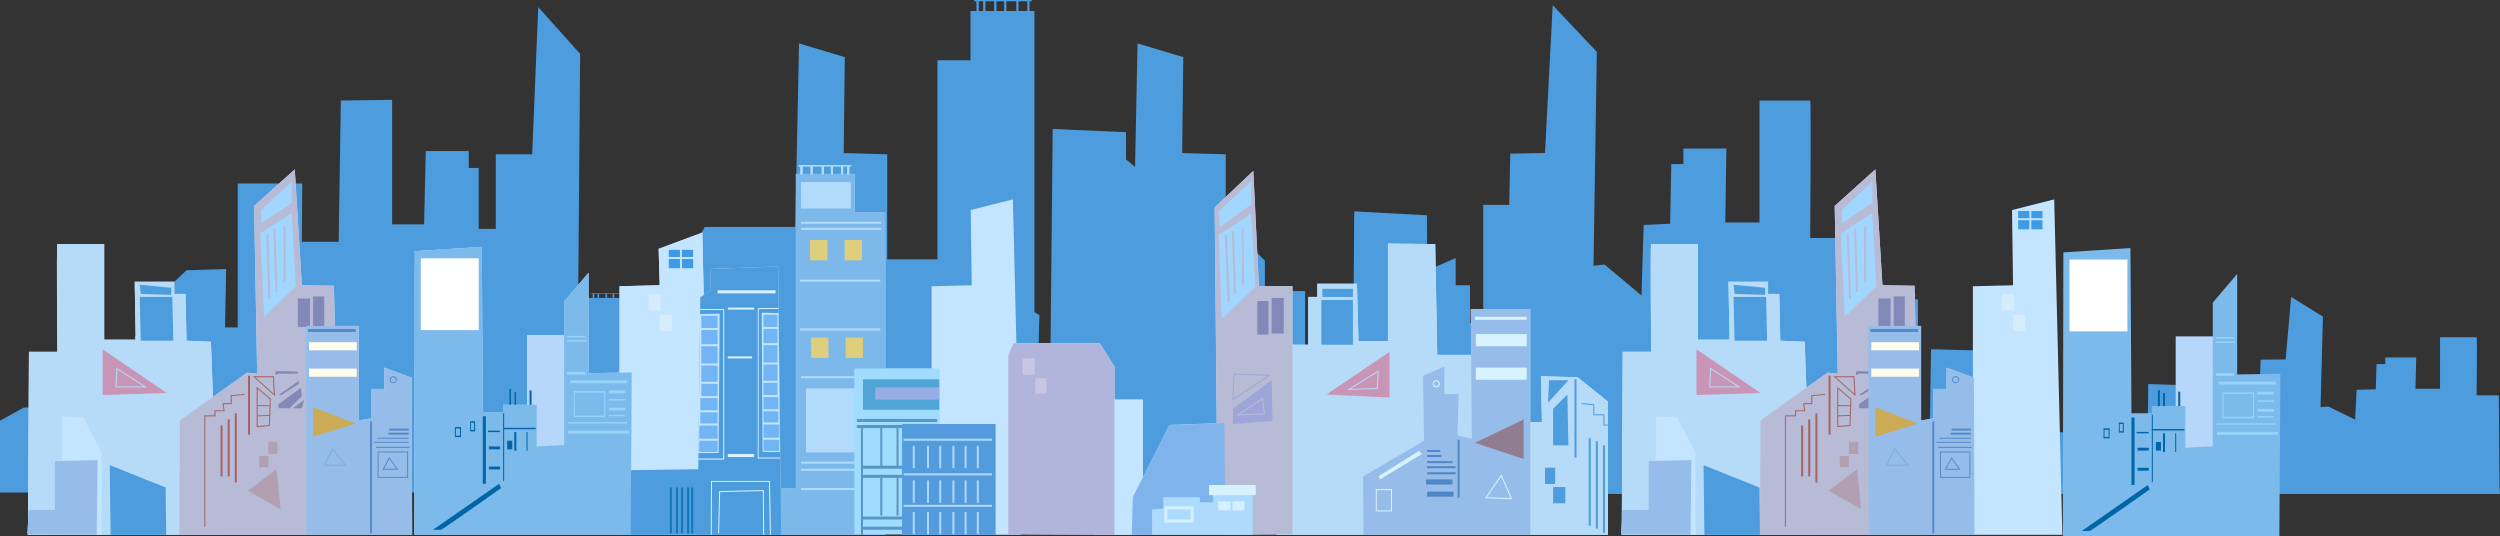 <svg xmlns="http://www.w3.org/2000/svg" viewBox="0 0 2004.65 429.83"><rect x="0" y="0" width="2004.65" height="429.83" fill="#333333" stroke="none"/><defs><style>.cls-1{fill:#4d9cde;}.cls-2{fill:#c3e5ff;}.cls-3{fill:#b6dbf8;}.cls-4{fill:#c995b7;}.cls-5{fill:#96bde9;}.cls-6{fill:#b8bbd6;}.cls-7{fill:#a1d6ff;}.cls-8{fill:#9ea5d8;}.cls-9{fill:#8288b8;}.cls-10{fill:#b1b5dc;}.cls-11{fill:#c9c6e5;}.cls-12{fill:#7cb9ea;}.cls-13{fill:#b2dafb;}.cls-14{fill:#dfcf7d;}.cls-15{fill:#3d9ae6;}.cls-16{fill:#d5ecfa;}.cls-17{fill:#a0dcff;}.cls-18{fill:#51a5d6;}.cls-19{fill:#97ade6;}.cls-20{fill:#5996c6;}.cls-21{fill:#549bdd;}.cls-22{fill:#aad7fa;}.cls-23{fill:#7eb3eb;}.cls-24{fill:#d6f3ff;}.cls-25{fill:#917d90;}.cls-26{fill:#5086c5;}.cls-27{fill:#71b5f4;}.cls-28{fill:#1275b5;}.cls-29{fill:#b6d7fa;}.cls-30{fill:#7cbaeb;}.cls-31{fill:#fff;}.cls-32{fill:#0066a7;}.cls-33{fill:#98d4fa;}.cls-34{fill:#a36464;}.cls-35{fill:#b2a0b2;}.cls-36{fill:#558bcb;}.cls-37{fill:#fffbee;}.cls-38{fill:#83abdb;}.cls-39{fill:#cbab55;}.cls-40{fill:#aedafe;}.cls-41{fill:#d3f1fe;}.cls-42{fill:#d5f2fe;}</style></defs><title>資產 4</title><g id="圖層_2" data-name="圖層 2"><g id="圖層_1-2" data-name="圖層 1"><path class="cls-1" d="M123,241.73v136.2H411.25v-.41h.49v.41H570v-.1l63.67-.36v.46H737.08v-.52h14.59v.52h725.5v-.51h.44l-.5-12-.82-174.58h-24.76s.88-110.21,0-110.21h-40.68v97.73h-27.41l.89-59.26h-34.49v12.47h-9.72l-.89,47.83-21.22,1-1.77,56.51-29.62-24.8-8.84,1,2.65-171.55L1245.06,4.16l-6.19,118.52-27.85.52-.85,41.07h-20.81V261l-10.61-2.07V228.73h-11.5V206.9l-22.89,10-.1-44.28-58.35-3.12L1085,289h-17.68v-5.2H1062V272.4h-1.77v11.44h-2.65v-9.36h-1.77v9.36h-9.28V233.41h-32.27V209l-21.23-20.79V261l-10.16-.14V123.72l-34.93-1,.88-76.93L912.16,34.83l-2,99-7.25-6V106l-58.8-2.6L841.88,330.1h-12.4V8.84h-4V1h1.76V0h-46V1h1.76v7.8H778.2V48.35H751.67V207.94H711.44V123.72l-34.92-1,.88-76.93L640.71,34.83l-3,147.12H565.11l-12.83,23.91v33.79H527.53V319l-23-53.32-41.1-1.79,1.75-220.7L431.59,5.72l-4.86,118H397.55v59.79H383.84V134.64h-8V121.13H341.4l-1.33,58.74H314.43V80.06l-41.11.52L271.55,193.9H242.06l.31-46.78H190.64v115.4H180.47l.89-46.78-31.83,1ZM788.37,1v7.8h-3.54V1Zm8.84,0v7.8h-7.07V1Zm8,0v7.8H799V1Zm9.73,0v7.8h-8V1Zm8.84,7.8h-7.08V1h7.08Z"/><path class="cls-1" d="M0,337.35v57.58H207.57v-.17h.35v.17H321.86v0l45.85-.15v.19h74.5v-.22h10.51v.22H975.13v-.22h.32l-.36-5.09-.59-73.81H956.67s.63-46.59,0-46.59H927.38v41.32H907.64l.64-25.06H883.44v5.28h-7L875.8,311l-15.28.44-1.27,23.89-21.33-10.49-6.37.44,1.91-72.52L808,236.91,803.54,287l-20.06.22-.62,17.36h-15v40.88l-7.64-.88V331.85H752v-9.23l-16.48,4.22-.07-18.72-42-1.32-.63,50.55H680v-2.2h-3.82v-4.83h-1.27v4.83H673V351.2h-1.27v3.95h-6.69V333.83H641.81V323.5l-15.28-8.79v30.77l-7.32-.06v-58L594.06,287l.63-32.53-26.42-4.61-1.47,41.85-5.22-2.52V280l-42.34-1.1-1.57,95.83h-8.93V238.89h-2.87v-3.3h1.28v-.44H474v.44h1.27v3.3h-3.5v16.7h-19.1v67.47h-29v-35.6L398.58,287l.64-32.53-26.42-4.61-2.19,62.2H318.36l-9.23,10.1v14.29H291.3V370l-16.56-22.54-29.59-.76,1.26-93.31-24.2-15.82-3.5,49.89h-21v25.27h-9.87V292.08H182.1v-5.72H157.27l-1,24.84H137.85V269l-29.61.22L107,317.13H85.73L86,297.35H48.71v48.79H41.39L42,326.36l-22.92.44ZM479.13,235.59v3.3h-2.55v-3.3Zm6.37,0v3.3h-5.1v-3.3Zm5.73,0v3.3h-4.46v-3.3Zm7,0v3.3H492.5v-3.3Zm6.37,3.3h-5.1v-3.3h5.1Z"/><path class="cls-1" d="M1029.2,338.51v57.58h207.57v-.17h.35v.17h113.94v0l45.85-.15v.19h74.49v-.22h10.51v.22h522.42v-.22h.32l-.36-5.09L2003.7,317h-17.83s.64-46.59,0-46.59h-29.29V311.7h-19.74l.64-25.06h-24.83v5.28h-7l-.63,20.22-15.29.44-1.27,23.89L1867.12,326l-6.37.44,1.91-72.53-25.46-15.82-4.46,50.11-20.06.22-.61,17.36h-15v40.88l-7.64-.88V333h-8.28v-9.23L1764.68,328l-.07-18.72-42-1.32-.64,50.55h-12.73v-2.2h-3.82v-4.83h-1.28v4.83h-1.91v-3.95h-1.27v3.95h-6.69V335H1671V324.66l-15.28-8.79v30.77l-7.32-.06v-58l-25.15-.44.64-32.53L1597.47,251,1596,292.89l-5.21-2.52v-9.23l-42.35-1.1-1.57,95.83h-8.93V240.05h-2.87v-3.3h1.28v-.44h-33.11v.44h1.27v3.3H1501v16.7h-19.1v67.47h-29v-35.6l-25.15-.44.63-32.53L1402,251l-2.18,62.19h-52.26l-9.23,10.11v14.29H1320.5v33.53L1304,348.62l-29.6-.76,1.26-93.31-24.19-15.82-3.51,49.89h-21v25.27H1217V293.23h-5.73v-5.71h-24.83l-1,24.84h-18.47v-42.2l-29.61.22-1.27,47.91h-21.24l.23-19.78h-37.25V347.3h-7.32l.63-19.78-22.92.44Zm479.13-101.76v3.3h-2.55v-3.3Zm6.37,0v3.3h-5.1v-3.3Zm5.73,0v3.3H1516v-3.3Zm7,0v3.3h-5.73v-3.3Zm6.37,3.3h-5.09v-3.3h5.09Z"/><path class="cls-2" d="M1235.61,301.68l.81,36.68h-9.37V247.89h-47.68l.29,36.68h-27.19l-1.63-88.84-37.9-.41v78.24h-23.63l-1.23-46.05H1056.3v10.6H1049v38.31h-12.63V229.55h-26.9L1005,137l-31,29.35,1.61,173-37.88,1.41L916.52,382.6V320.43H893.7V293.94l-11.82-18.75H815l-2.8-115.33-33.82,8.56.81,60.32-32.19.81v66H709.9V170.46H685.45v-31H681v-6.11h1.63v-.82H640.21v.82h1.63v6.11h-3.66V391.34H625.93l-2-177.69-54.2,2V232.8l-5.45,3.82-1.1-50.12-35,13,.85,29.2-32.19.81v69.3l-24.86.41V218.64l-19.56,23v27.07H422.6V324.6H414V314.23h-1.63V324.6H410V311.93h-1.63V324.6h-4.89v5.76h-16.3l-.81-132.45-53.8,3.45-.4,227.47H709.9v-.41h13.45v.41h95.36v-.36l58.69.28v.08H1004.5v-.19l19.19-.13v.32h265.7V322.06L1265,302.5ZM679.34,133.38v6.11h-3.26v-6.11Zm-4.89,0v6.11h-6.52v-6.11Zm-8.15,0v6.11h-5.71v-6.11Zm-7.34,0v6.11h-7.33v-6.11Zm-15.48,0H650v6.11h-6.52Z"/><path class="cls-2" d="M308.08,294.76v17.11H297.49v23.64l-9.78,1.63v-75.8H268.53l-.79-32.2-25.68-.4-5.7-92.92-32.6,29.34,2.44,134.49-8.15-.82-27.3,19.44L169.12,274l-19.56-.81-.82-37.5h-9v-9.78H108l.81,46.46H83.54V195.73H46c-.81,0,0,86.39,0,86.39H23.22L22.46,419,22,428.42h.41v.4H330.5l-.41-125.92Z"/><path class="cls-2" d="M1582.82,302.91l-22-8.15v17.11h-10.59v23.64l-9.78,1.63v-75.8h-4.51l-.79-32.2-25.68-.4-5.7-92.92-32.6,29.34,2.44,134.49-8.15-.82-17,12.09L1447.11,274l-19.56-.81-.81-37.5h-9v-9.78H1386l.82,46.46h-25.27V195.73H1324c-.81,0,0,86.39,0,86.39h-22.82L1300.46,419l-.46,9.44h.41v.4h282.83Z"/><path class="cls-3" d="M22.41,428.83H174.82L169.12,274l-19.56-.81-.82-37.5h-9v-9.78H108l.81,46.46H83.54V195.73H46c-.81,0,0,86.39,0,86.39H23.22Z"/><polygon class="cls-1" points="112.88 273.16 138.96 273.16 138.15 238.11 112.06 238.11 112.88 273.16"/><polygon class="cls-1" points="112.88 235.66 137.33 236.48 137.33 230.77 112.06 228.33 112.88 235.66"/><polygon class="cls-4" points="94.09 296.29 93.34 309.83 115.16 309.83 94.09 296.29"/><path class="cls-4" d="M82.31,280.08v36.68l51.35-1.63Zm11,14.77,24.57,15.8H92.48Z"/><polygon class="cls-1" points="88.7 428.83 133.25 428.83 132.85 390.93 88.02 373 88.7 428.83"/><polygon class="cls-2" points="49.71 333.88 49.71 427.61 81.63 428.83 81.5 363.22 66.83 334.69 49.71 333.88"/><polygon class="cls-5" points="22.95 409 44.01 408.86 44.01 369.74 78.24 368.93 77.56 428.83 22 428.42 22.95 409"/><polygon class="cls-3" points="1089.31 273.56 1112.94 273.56 1112.94 195.32 1150.84 195.73 1152.47 284.57 1197.3 284.57 1207.9 338.36 1236.42 338.36 1235.61 301.68 1264.95 302.5 1289.4 322.06 1289.4 428.83 1023.7 428.83 1022.88 276.42 1048.96 276.42 1048.96 238.11 1056.3 238.11 1056.3 227.51 1088.08 227.51 1089.31 273.56"/><polygon class="cls-1" points="1289.4 341.21 1285.73 341.21 1285.73 333.06 1277.58 333.06 1277.58 324.88 1268.18 324.1 1268.24 323.28 1278.4 324.13 1278.4 332.25 1286.55 332.25 1286.55 340.4 1289.4 340.4 1289.4 341.21"/><polygon class="cls-1" points="1241.31 322.88 1257.62 304.94 1242.13 304.94 1241.31 322.88"/><polygon class="cls-1" points="1245.39 357.11 1257.62 357.11 1256.8 316.35 1245.39 327.76 1245.39 357.11"/><polygon class="cls-4" points="1063.63 316.35 1114.17 318.8 1114.17 282.12 1063.63 316.35"/><path class="cls-3" d="M1080.05,312.74l25.6-15.89-.88,15Zm24.7-14.37-21.67,13.45,20.92-.75Z"/><rect class="cls-1" x="1060.37" y="231.59" width="24.45" height="6.52"/><rect class="cls-1" x="1059.56" y="240.55" width="25.27" height="35.86"/><rect class="cls-1" x="1238.87" y="375.04" width="8.15" height="13.04"/><rect class="cls-1" x="1245.39" y="390.52" width="9.78" height="13.04"/><rect class="cls-1" x="1262.51" y="304.13" width="1.63" height="62.76"/><rect class="cls-1" x="1285.33" y="357.11" width="1.63" height="70.09"/><rect class="cls-1" x="1279.62" y="353.85" width="1.63" height="70.09"/><rect class="cls-1" x="1273.92" y="351.4" width="1.63" height="70.09"/><polygon class="cls-6" points="1036.33 428.42 1036.33 229.55 1009.43 229.55 1004.95 137.04 973.98 166.38 976.42 428.83 1036.33 428.42"/><polygon class="cls-7" points="978.05 181.87 1003.32 163.94 1003.32 145.19 977.24 169.65 978.05 181.87"/><polygon class="cls-7" points="977.24 188.39 979.68 256.04 1006.58 229.96 1003.32 171.28 977.24 188.39"/><path class="cls-8" d="M988.21,321.21l.86-21.58,30.21.87Zm1.64-20.74-.76,19.18,27.61-18.41Z"/><polygon class="cls-8" points="988.65 327.76 988.65 339.99 1020.43 337.55 1019.62 304.94 988.65 327.76"/><polygon class="cls-6" points="982.13 188.39 983.76 188.39 986.2 241.37 984.57 243 982.13 188.39"/><polygon class="cls-6" points="987.83 185.13 989.46 185.13 991.09 235.66 989.46 236.48 987.83 185.13"/><path class="cls-6" d="M996,182.69s.82-.82.82,0,.81,45.64.81,45.64H996Z"/><path class="cls-6" d="M991.29,333.12l21.31-14.21,1.78,13.32Zm20.68-12.8-17.82,11.87,19.3-.74Z"/><rect class="cls-9" x="1008.21" y="241.37" width="8.97" height="26.9"/><rect class="cls-9" x="1019.62" y="238.92" width="9.78" height="28.53"/><rect class="cls-2" x="877.39" y="320.43" width="39.12" height="108.4"/><polygon class="cls-10" points="893.7 428.83 893.7 293.94 881.88 275.19 812.6 275.19 808.52 284.98 808.52 428.42 893.7 428.83"/><rect class="cls-11" x="819.93" y="287.42" width="9.78" height="13.04"/><rect class="cls-11" x="830.12" y="303.31" width="8.97" height="12.23"/><polygon class="cls-12" points="624.32 428.02 623.51 391.34 638.18 391.34 638.18 139.49 685.45 139.49 685.45 170.46 709.9 170.46 709.9 428.83 624.32 428.83 624.32 428.02"/><rect class="cls-13" x="642.25" y="146.01" width="39.94" height="21.19"/><rect class="cls-13" x="642.25" y="177.8" width="64.39" height="1.63"/><rect class="cls-13" x="642.25" y="182.69" width="64.39" height="1.63"/><rect class="cls-13" x="641.44" y="224.25" width="64.39" height="1.63"/><rect class="cls-13" x="641.44" y="263.38" width="64.39" height="1.63"/><rect class="cls-13" x="642.25" y="301.68" width="64.39" height="1.63"/><rect class="cls-13" x="642.25" y="370.15" width="64.39" height="1.63"/><rect class="cls-13" x="642.25" y="375.85" width="64.39" height="1.63"/><rect class="cls-13" x="642.25" y="391.34" width="64.39" height="1.63"/><polygon class="cls-13" points="640.22 132.56 640.22 133.38 641.85 133.38 641.85 139.9 643.48 139.9 643.48 133.38 650 133.38 650 139.9 651.63 139.9 651.63 133.38 658.96 133.38 658.96 139.9 660.59 139.9 660.59 133.38 666.3 133.38 666.3 139.9 667.93 139.9 667.93 133.38 674.45 133.38 674.45 139.9 676.08 139.9 676.08 133.38 679.34 133.38 679.34 139.9 680.97 139.9 680.97 133.38 682.6 133.38 682.6 132.56 640.22 132.56"/><rect class="cls-14" x="650.4" y="270.71" width="13.86" height="16.3"/><rect class="cls-14" x="678.11" y="270.71" width="13.86" height="16.3"/><rect class="cls-14" x="649.59" y="192.47" width="13.86" height="16.3"/><rect class="cls-14" x="677.3" y="192.47" width="13.86" height="16.3"/><rect class="cls-13" x="646.33" y="311.46" width="57.05" height="51.35"/><polygon class="cls-2" points="1647.19 159.87 1653.71 428.83 1581.99 428.83 1581.99 229.55 1614.18 228.74 1613.37 168.42 1647.19 159.87"/><rect class="cls-15" x="1618.26" y="169.24" width="8.97" height="5.71"/><rect class="cls-15" x="1628.85" y="169.24" width="8.97" height="5.71"/><rect class="cls-15" x="1618.26" y="176.57" width="8.97" height="7.34"/><rect class="cls-15" x="1628.85" y="176.57" width="8.97" height="7.34"/><rect class="cls-16" x="1614.18" y="252.37" width="9.78" height="13.04"/><rect class="cls-16" x="1605.22" y="236.07" width="9.78" height="13.04"/><polygon class="cls-2" points="563.16 186.5 568.49 428.83 496.77 428.83 496.77 229.55 528.96 228.74 528.11 199.54 563.16 186.5"/><rect class="cls-15" x="536.26" y="200.35" width="8.97" height="5.71"/><rect class="cls-15" x="546.86" y="200.35" width="8.97" height="5.71"/><rect class="cls-15" x="536.26" y="207.69" width="8.97" height="7.34"/><rect class="cls-15" x="546.86" y="207.69" width="8.97" height="7.34"/><rect class="cls-16" x="528.96" y="252.37" width="9.78" height="13.04"/><rect class="cls-16" x="520" y="236.07" width="9.78" height="13.04"/><rect class="cls-17" x="685.04" y="295.57" width="68.46" height="132.85"/><rect class="cls-18" x="691.97" y="304.13" width="61.13" height="24.45"/><rect class="cls-19" x="701.75" y="310.65" width="51.35" height="9.78"/><rect class="cls-20" x="687.08" y="335.92" width="64.39" height="2.45"/><path class="cls-20" d="M752.28,375.85v-2.44h-4.07V343.25h3.26v-2.44H687.08v2.44h3.26v85.58H692v-4.07h59.5v-2.45H692v-5.7h60.31v-2.45H692v-31h13.86v30.15h1.63V383.19h11.41v30.15h1.63V383.19h12.22v30.15h1.63V383.19h12.23v30.15h1.63V383.19h4.07v-2.45H692v-4.89Zm-5.7-32.6v30.16H734.35V343.25Zm-13.86,0v30.16H720.5V343.25Zm-13.85,0v30.16H707.46V343.25Zm-13,0v30.16H692V343.25Z"/><rect class="cls-21" x="723.35" y="339.99" width="74.98" height="88.84"/><rect class="cls-22" x="724.57" y="351.81" width="70.91" height="1.63"/><rect class="cls-22" x="731.91" y="357.51" width="1.63" height="17.93"/><rect class="cls-22" x="743.32" y="357.51" width="1.63" height="17.93"/><rect class="cls-22" x="753.1" y="357.51" width="1.63" height="17.93"/><rect class="cls-22" x="763.69" y="357.51" width="1.63" height="17.93"/><rect class="cls-22" x="773.48" y="357.51" width="1.63" height="17.93"/><rect class="cls-22" x="783.26" y="357.51" width="1.63" height="17.93"/><rect class="cls-22" x="724.57" y="379.52" width="70.91" height="1.63"/><rect class="cls-22" x="731.91" y="385.23" width="1.63" height="17.93"/><rect class="cls-22" x="743.32" y="385.23" width="1.63" height="17.93"/><rect class="cls-22" x="753.1" y="385.23" width="1.63" height="17.93"/><rect class="cls-22" x="763.69" y="385.23" width="1.63" height="17.93"/><rect class="cls-22" x="773.48" y="385.23" width="1.63" height="17.93"/><rect class="cls-22" x="783.26" y="385.23" width="1.63" height="17.93"/><rect class="cls-22" x="724.57" y="404.79" width="70.91" height="1.63"/><rect class="cls-22" x="731.91" y="410.49" width="1.63" height="17.93"/><rect class="cls-22" x="743.32" y="410.49" width="1.63" height="17.93"/><rect class="cls-22" x="753.1" y="410.49" width="1.63" height="17.93"/><rect class="cls-22" x="763.69" y="410.49" width="1.63" height="17.93"/><rect class="cls-22" x="773.48" y="410.49" width="1.63" height="17.93"/><rect class="cls-22" x="783.26" y="410.49" width="1.63" height="17.93"/><polygon class="cls-23" points="907.55 428.83 982.54 428.83 981.72 339.18 937.71 340.81 908.37 398.67 907.55 428.83"/><polygon class="cls-5" points="1093.38 428.83 1227.05 428.83 1227.05 247.89 1179.37 247.89 1180.18 351.81 1168.77 349.36 1169.59 315.95 1158.18 315.95 1158.18 293.94 1141.06 301.28 1141.88 353.44 1092.97 381.97 1093.38 428.83"/><path class="cls-24" d="M1212.6,400.33l-21.75-.87,13.05-19.15Zm-20.25-1.63,19,.76-7.6-17.47Z"/><polygon class="cls-25" points="1182.63 355.07 1221.75 368.11 1221.75 336.32 1182.63 355.07"/><rect class="cls-24" x="1182.63" y="254" width="41.57" height="2.45"/><rect class="cls-24" x="1183.45" y="267.86" width="40.75" height="9.78"/><rect class="cls-24" x="1183.45" y="294.76" width="40.75" height="9.78"/><rect class="cls-26" x="1168.77" y="352.62" width="1.63" height="46.46"/><rect class="cls-26" x="1144.32" y="360.77" width="10.6" height="1.63"/><rect class="cls-26" x="1144.32" y="364.85" width="11.41" height="1.63"/><rect class="cls-26" x="1144.32" y="369.74" width="20.38" height="1.63"/><rect class="cls-26" x="1144.32" y="373.82" width="22.82" height="1.63"/><rect class="cls-26" x="1144.32" y="378.71" width="22.82" height="1.63"/><path class="cls-24" d="M1151.66,310.65a2.86,2.86,0,1,1,2.85-2.85A2.86,2.86,0,0,1,1151.66,310.65Zm0-4.89a2,2,0,1,0,2,2A2,2,0,0,0,1151.66,305.76Z"/><path class="cls-24" d="M1106.83,384.41c.82-.81,33.42-20.38,33.42-20.38l-2.45-2.44L1105.2,382Z"/><path class="cls-24" d="M1116.2,410.08h-13V392.15h13Zm-12.22-.81h11.41V393H1104Z"/><rect class="cls-26" x="1143.51" y="384.41" width="21.19" height="4.08"/><rect class="cls-26" x="1144.32" y="394.19" width="21.19" height="4.08"/><polygon class="cls-1" points="500.84 428.82 626.36 428.82 623.91 213.65 569.71 215.69 569.71 232.8 561.56 238.51 559.93 376.25 502.06 377.07 500.84 428.82"/><rect class="cls-24" x="575.42" y="232.8" width="46.46" height="2.45"/><rect class="cls-24" x="583.57" y="246.66" width="21.19" height="1.63"/><rect class="cls-24" x="583.57" y="285.78" width="19.56" height="1.63"/><rect class="cls-24" x="583.57" y="364.03" width="21.19" height="2.45"/><polygon class="cls-24" points="580.72 368.51 559.93 368.51 559.93 367.69 579.9 367.69 579.9 248.69 561.51 248.54 561.51 247.73 580.72 247.88 580.72 368.51"/><polygon class="cls-2" points="561.43 251.82 577.05 251.55 576.23 363.21 559.93 363.35 561.43 251.82"/><rect class="cls-27" x="562.38" y="253.18" width="13.04" height="9.78"/><rect class="cls-27" x="562.38" y="264.59" width="13.04" height="11.41"/><rect class="cls-27" x="562.38" y="277.63" width="13.04" height="13.86"/><rect class="cls-27" x="562.38" y="293.12" width="13.04" height="13.04"/><rect class="cls-27" x="562.38" y="307.79" width="13.04" height="9.78"/><rect class="cls-27" x="561.56" y="319.2" width="13.86" height="9.78"/><rect class="cls-27" x="561.56" y="330.61" width="13.86" height="8.97"/><rect class="cls-27" x="560.75" y="341.21" width="14.67" height="10.6"/><rect class="cls-27" x="560.75" y="353.43" width="14.67" height="8.97"/><polygon class="cls-24" points="607.61 367.69 625.54 367.69 625.54 366.88 608.32 366.88 608.32 247.88 624.18 247.73 624.18 246.91 607.61 247.07 607.61 367.69"/><polygon class="cls-2" points="624.25 251.01 610.78 250.74 611.48 362.4 625.54 362.53 624.25 251.01"/><rect class="cls-27" x="612.18" y="252.36" width="11.25" height="9.78" transform="translate(1235.62 514.51) rotate(-180)"/><rect class="cls-27" x="612.18" y="263.78" width="11.25" height="11.41" transform="translate(1235.62 538.96) rotate(-180)"/><rect class="cls-27" x="612.18" y="276.82" width="11.25" height="13.86" transform="translate(1235.62 567.49) rotate(-180)"/><rect class="cls-27" x="612.18" y="292.3" width="11.25" height="13.04" transform="translate(1235.62 597.65) rotate(-180)"/><rect class="cls-27" x="612.18" y="306.97" width="11.25" height="9.78" transform="translate(1235.62 623.73) rotate(-180)"/><rect class="cls-27" x="612.18" y="318.38" width="11.95" height="9.78" transform="translate(1236.32 646.55) rotate(-180)"/><rect class="cls-27" x="612.18" y="329.79" width="11.95" height="8.97" transform="translate(1236.32 668.55) rotate(-180)"/><rect class="cls-27" x="612.18" y="340.39" width="12.66" height="10.6" transform="translate(1237.02 691.38) rotate(-180)"/><rect class="cls-27" x="612.18" y="352.62" width="12.66" height="8.97" transform="translate(1237.02 714.2) rotate(-180)"/><polygon class="cls-24" points="617.39 428.83 616.59 386.44 570.93 386.44 570.73 428.82 569.92 428.82 570.12 385.63 617.39 385.63 618.21 428.81 617.39 428.83"/><polygon class="cls-24" points="611.89 428.82 611.69 393.79 577.45 394.58 576.64 427.61 575.83 427.59 576.65 393.79 612.5 392.95 612.71 428.82 611.89 428.82"/><rect class="cls-28" x="537.11" y="390.92" width="1.63" height="36.68"/><rect class="cls-28" x="542" y="390.92" width="1.63" height="36.68"/><rect class="cls-28" x="546.08" y="390.92" width="1.63" height="36.68"/><rect class="cls-28" x="550.97" y="390.92" width="1.63" height="36.68"/><rect class="cls-28" x="554.23" y="390.92" width="1.63" height="36.68"/><rect class="cls-29" x="422.6" y="268.74" width="30.97" height="95.59"/><polygon class="cls-30" points="332.13 428.83 505.73 428.83 506.55 298.68 471.91 299.26 471.91 218.64 452.35 241.67 452.35 356.85 430.34 358 430.34 324.6 403.44 324.6 403.44 330.36 387.14 330.36 386.33 197.91 332.53 201.36 332.13 428.83"/><rect class="cls-31" x="337.42" y="207.12" width="46.46" height="57.59"/><path class="cls-32" d="M369.62,350.51h-4.89v-8.06h4.89Zm-4.08-1.15h3.26V343.6h-3.26Z"/><path class="cls-32" d="M381,345.91H377v-8.07H381Zm-3.26-1.16h2.44V339h-2.44Z"/><rect class="cls-32" x="424.63" y="313.08" width="1.63" height="11.52"/><rect class="cls-32" x="412.41" y="314.23" width="1.63" height="10.37"/><rect class="cls-32" x="408.33" y="311.93" width="1.63" height="12.67"/><rect class="cls-33" x="454.79" y="269.32" width="14.67" height="1.15"/><rect class="cls-33" x="454.79" y="272.77" width="15.49" height="1.15"/><rect class="cls-33" x="454.79" y="298.11" width="14.67" height="2.3"/><rect class="cls-33" x="457.24" y="305.02" width="45.64" height="2.3"/><path class="cls-33" d="M485.36,334.39H460.09V313.66h25.27Zm-24.46-1.15h23.64V314.81H460.9Z"/><rect class="cls-33" x="488.21" y="313.08" width="13.04" height="2.3"/><rect class="cls-33" x="488.21" y="319.99" width="13.04" height="1.15"/><rect class="cls-33" x="488.21" y="326.9" width="13.04" height="2.3"/><rect class="cls-33" x="488.21" y="332.66" width="13.04" height="1.15"/><rect class="cls-33" x="455.61" y="338.42" width="47.27" height="1.15"/><rect class="cls-33" x="455.61" y="345.33" width="48.9" height="2.3"/><rect class="cls-32" x="391.22" y="345.33" width="9.78" height="1.15"/><rect class="cls-32" x="403.44" y="343.03" width="26.08" height="1.15"/><rect class="cls-32" x="403.44" y="331.51" width="0.82" height="54.13"/><rect class="cls-32" x="412.41" y="346.48" width="1.63" height="14.97"/><rect class="cls-32" x="422.19" y="346.48" width="0.82" height="14.97"/><rect class="cls-32" x="406.7" y="353.39" width="4.08" height="6.91"/><rect class="cls-32" x="387.14" y="333.81" width="2.45" height="54.13"/><path class="cls-32" d="M353.73,424.8c.81,0,48.08-33.4,48.08-33.4l-1.63-3.46-53,36.86Z"/><rect class="cls-32" x="392.03" y="358" width="8.97" height="2.3"/><rect class="cls-32" x="392.03" y="374.12" width="8.97" height="2.3"/><rect class="cls-29" x="1744.6" y="269.74" width="30.97" height="95.59"/><polygon class="cls-30" points="1654.13 429.83 1827.73 429.83 1828.55 299.68 1793.91 300.26 1793.91 219.64 1774.35 242.67 1774.35 357.85 1752.34 359 1752.34 325.6 1725.44 325.6 1725.44 331.36 1709.14 331.36 1708.33 198.91 1654.53 202.36 1654.13 429.83"/><rect class="cls-31" x="1659.42" y="208.12" width="46.46" height="57.59"/><path class="cls-32" d="M1691.62,351.51h-4.89v-8.06h4.89Zm-4.08-1.15h3.26V344.6h-3.26Z"/><path class="cls-32" d="M1703,346.91H1699v-8.07H1703Zm-3.26-1.16h2.44V340h-2.44Z"/><rect class="cls-32" x="1746.63" y="314.08" width="1.63" height="11.52"/><rect class="cls-32" x="1734.41" y="315.23" width="1.63" height="10.37"/><rect class="cls-32" x="1730.33" y="312.93" width="1.63" height="12.67"/><rect class="cls-33" x="1776.79" y="270.32" width="14.67" height="1.15"/><rect class="cls-33" x="1776.79" y="273.77" width="15.49" height="1.15"/><rect class="cls-33" x="1776.79" y="299.11" width="14.67" height="2.3"/><rect class="cls-33" x="1779.24" y="306.02" width="45.64" height="2.3"/><path class="cls-33" d="M1807.36,335.39h-25.27V314.66h25.27Zm-24.46-1.15h23.64V315.81H1782.9Z"/><rect class="cls-33" x="1810.21" y="314.08" width="13.04" height="2.3"/><rect class="cls-33" x="1810.21" y="320.99" width="13.04" height="1.15"/><rect class="cls-33" x="1810.21" y="327.9" width="13.04" height="2.3"/><rect class="cls-33" x="1810.21" y="333.66" width="13.04" height="1.15"/><rect class="cls-33" x="1777.61" y="339.42" width="47.27" height="1.15"/><rect class="cls-33" x="1777.61" y="346.33" width="48.9" height="2.3"/><rect class="cls-32" x="1713.22" y="346.33" width="9.78" height="1.15"/><rect class="cls-32" x="1725.44" y="344.03" width="26.08" height="1.15"/><rect class="cls-32" x="1725.44" y="332.51" width="0.82" height="54.13"/><rect class="cls-32" x="1734.41" y="347.48" width="1.63" height="14.97"/><rect class="cls-32" x="1744.19" y="347.48" width="0.82" height="14.97"/><rect class="cls-32" x="1728.7" y="354.39" width="4.08" height="6.91"/><rect class="cls-32" x="1709.14" y="334.81" width="2.45" height="54.13"/><path class="cls-32" d="M1675.73,425.8c.81,0,48.08-33.4,48.08-33.4l-1.63-3.46-53,36.86Z"/><rect class="cls-32" x="1714.03" y="359" width="8.97" height="2.3"/><rect class="cls-32" x="1714.03" y="375.12" width="8.97" height="2.3"/><polygon class="cls-6" points="143.85 428.83 272.63 428.83 267.74 229.14 242.06 228.74 236.36 135.82 203.76 165.16 206.2 299.65 198.05 298.83 144.26 337.14 143.85 428.83"/><polygon class="cls-7" points="209.46 179.02 233.91 162.72 233.91 145.6 209.46 168.42 209.46 179.02"/><path class="cls-7" d="M233.91,170.87l-25.26,16.3L211.91,254l25.26-24.45Zm-18.74,69.28L213.54,188l1.63-.81,1.63,52.16Zm5.7-5.71-1.63-50.53s1.63-.82,1.63,0,1.63,49.72,1.63,49.72Zm8.15-9-1.63,1.63V181.46H229Z"/><path class="cls-34" d="M219.63,301.68H202.69l17.83,16.05Zm-14.81.82h14l.74,13.3Z"/><path class="cls-34" d="M205.79,333.06h0v9.41l10.58-.88L217.2,320v-.2l-11.42-9.66Zm10.11-.33-9.29.31V325.6l9.56.19Zm-9.29,8.86v-7.74l9.26-.3-.28,7.29Zm9.77-21.39L216.2,325l-9.59-.18V311.94Z"/><polygon class="cls-34" points="164.63 422.31 163.82 422.31 163.82 333.06 171.97 333.06 171.97 328.99 179.24 328.99 178.43 323.28 185.01 323.28 185.01 316.79 195.98 315.95 196.04 316.76 185.82 317.55 185.82 324.1 179.37 324.1 180.18 329.8 172.78 329.8 172.78 333.88 164.63 333.88 164.63 422.31"/><rect class="cls-35" x="215.17" y="354.25" width="7.34" height="9.78"/><rect class="cls-35" x="207.83" y="365.66" width="7.34" height="8.97"/><rect class="cls-9" x="238.8" y="239.33" width="9.78" height="22.82"/><rect class="cls-9" x="251.03" y="237.7" width="8.97" height="29.34"/><rect class="cls-34" x="198.87" y="301.28" width="1.63" height="47.27"/><rect class="cls-34" x="188.27" y="331.43" width="1.63" height="55.42"/><rect class="cls-34" x="182.56" y="336.32" width="1.63" height="45.64"/><rect class="cls-34" x="176.86" y="341.21" width="1.63" height="40.75"/><path class="cls-35" d="M198.87,393.38S225,408.86,225,408.05s-3.26-31.79-3.26-31.79Z"/><polyline class="cls-9" points="242.06 316.76 241.25 311.06 223.32 324.1 223.32 327.36 232.28 327.36 242.06 317.58"/><polygon class="cls-9" points="223.32 316.76 225.76 316.76 239.62 307.8 239.62 305.35 223.32 316.76"/><path class="cls-9" d="M220.87,300.46h1.63v-.81h16.3V298s-17.93-.82-17.93,0Z"/><polygon class="cls-9" points="234.73 327.36 242.06 327.36 243.69 320.84 234.73 327.36"/><polygon class="cls-5" points="245.73 428.83 330.5 428.83 330.09 302.91 308.08 294.75 308.08 311.87 297.49 311.87 297.49 335.51 287.71 337.14 287.71 261.34 245.32 261.34 245.73 428.83"/><rect class="cls-36" x="246.95" y="263.78" width="38.31" height="2.45"/><rect class="cls-37" x="247.77" y="274.38" width="38.31" height="6.52"/><rect class="cls-37" x="247.77" y="295.57" width="38.31" height="6.52"/><rect class="cls-36" x="312.16" y="343.66" width="15.49" height="1.63"/><rect class="cls-36" x="311.34" y="346.92" width="16.3" height="1.63"/><rect class="cls-36" x="302.38" y="350.99" width="25.27" height="0.82"/><rect class="cls-36" x="299.93" y="354.25" width="27.71" height="0.82"/><rect class="cls-36" x="301.56" y="358.33" width="26.9" height="0.82"/><rect class="cls-36" x="296.67" y="337.95" width="1.63" height="89.66"/><path class="cls-36" d="M327.24,383.19H302.78V362h24.46Zm-23.64-.82h22.82V362.81H303.6Z"/><path class="cls-36" d="M315,307.39a2.88,2.88,0,1,1,3.26-2.85A3.08,3.08,0,0,1,315,307.39Zm0-4.89a2.07,2.07,0,1,0,2.45,2A2.26,2.26,0,0,0,315,302.5Z"/><path class="cls-38" d="M278,373.41H259.34l7.09-14.2Zm-17.32-.82h15.6l-9.65-11.88Z"/><path class="cls-36" d="M319.48,376.67h-12.9l5.53-10.14ZM308,375.85h9.93l-5.67-7.79Z"/><polygon class="cls-39" points="251.03 350.18 285.26 339.58 251.03 326.54 251.03 350.18"/><path class="cls-3" d="M1300.4,428.83h152.42L1447.11,274l-19.56-.81-.81-37.5h-9v-9.78H1386l.82,46.46h-25.27V195.73H1324c-.81,0,0,86.39,0,86.39h-22.82Z"/><polygon class="cls-1" points="1390.88 273.16 1416.96 273.16 1416.14 238.11 1390.06 238.11 1390.88 273.16"/><polygon class="cls-1" points="1390.88 235.66 1415.33 236.48 1415.33 230.77 1390.06 228.33 1390.88 235.66"/><polygon class="cls-4" points="1372.09 296.29 1371.34 309.83 1393.16 309.83 1372.09 296.29"/><path class="cls-4" d="M1360.31,280.08v36.68l51.35-1.63Zm11,14.77,24.58,15.8h-25.45Z"/><polygon class="cls-1" points="1366.69 428.83 1411.25 428.83 1410.84 390.93 1366.02 373 1366.69 428.83"/><polygon class="cls-2" points="1327.71 333.88 1327.71 427.61 1359.63 428.83 1359.5 363.22 1344.83 334.69 1327.71 333.88"/><polygon class="cls-5" points="1300.95 409 1322 408.86 1322 369.74 1356.24 368.93 1355.56 428.83 1300 428.42 1300.95 409"/><polygon class="cls-6" points="1411.25 428.83 1540.03 428.83 1535.14 229.14 1509.46 228.74 1503.76 135.82 1471.16 165.16 1473.6 299.65 1465.45 298.83 1411.66 337.14 1411.25 428.83"/><polygon class="cls-7" points="1476.86 179.02 1501.31 162.72 1501.31 145.6 1476.86 168.42 1476.86 179.02"/><path class="cls-7" d="M1501.31,170.87l-25.26,16.3,3.26,66.83,25.26-24.45Zm-18.74,69.28L1480.94,188l1.63-.81,1.63,52.16Zm5.7-5.71-1.63-50.53s1.63-.82,1.63,0,1.63,49.72,1.63,49.72Zm8.15-9-1.63,1.63V181.46h1.63Z"/><path class="cls-34" d="M1487,301.68H1470.1l17.82,16.05Zm-14.81.82h14l.74,13.3Z"/><path class="cls-34" d="M1473.2,333.06h0l0,.41v9l10.58-.88.83-21.55v-.2l-11.41-9.66Zm10.1-.33L1474,333V325.6l9.56.19Zm-9.29,8.86v-7.74l9.26-.3-.28,7.29Zm9.77-21.39-.18,4.77-9.59-.18V311.94Z"/><polygon class="cls-34" points="1432.04 422.31 1431.22 422.31 1431.22 333.06 1439.37 333.06 1439.37 328.99 1446.64 328.99 1445.83 323.28 1452.41 323.28 1452.41 316.79 1463.38 315.95 1463.45 316.76 1453.23 317.55 1453.23 324.1 1446.77 324.1 1447.58 329.8 1440.19 329.8 1440.19 333.88 1432.04 333.88 1432.04 422.31"/><rect class="cls-35" x="1482.57" y="354.25" width="7.34" height="9.78"/><rect class="cls-35" x="1475.23" y="365.66" width="7.34" height="8.97"/><rect class="cls-9" x="1506.2" y="239.33" width="9.78" height="22.82"/><rect class="cls-9" x="1518.43" y="237.7" width="8.97" height="29.34"/><rect class="cls-34" x="1466.27" y="301.28" width="1.63" height="47.27"/><rect class="cls-34" x="1455.67" y="331.43" width="1.63" height="55.42"/><rect class="cls-34" x="1449.97" y="336.32" width="1.63" height="45.64"/><rect class="cls-34" x="1444.26" y="341.21" width="1.63" height="40.75"/><path class="cls-35" d="M1466.27,393.38s26.08,15.48,26.08,14.67-3.26-31.79-3.26-31.79Z"/><polyline class="cls-9" points="1509.46 316.76 1508.65 311.06 1490.72 324.1 1490.72 327.36 1499.68 327.36 1509.46 317.58"/><polygon class="cls-9" points="1490.72 316.76 1493.16 316.76 1507.02 307.8 1507.02 305.35 1490.72 316.76"/><path class="cls-9" d="M1488.27,300.46h1.63v-.81h16.3V298s-17.93-.82-17.93,0Z"/><polygon class="cls-9" points="1502.13 327.36 1509.46 327.36 1511.1 320.84 1502.13 327.36"/><polygon class="cls-5" points="1498.46 428.83 1583.23 428.83 1582.82 302.91 1560.81 294.75 1560.81 311.87 1550.22 311.87 1550.22 335.51 1540.44 337.14 1540.44 261.34 1498.05 261.34 1498.46 428.83"/><rect class="cls-36" x="1499.68" y="263.78" width="38.31" height="2.45"/><rect class="cls-37" x="1500.5" y="274.38" width="38.31" height="6.52"/><rect class="cls-37" x="1500.5" y="295.57" width="38.31" height="6.52"/><rect class="cls-36" x="1564.89" y="343.66" width="15.49" height="1.63"/><rect class="cls-36" x="1564.07" y="346.92" width="16.3" height="1.63"/><rect class="cls-36" x="1555.11" y="350.99" width="25.27" height="0.82"/><rect class="cls-36" x="1552.66" y="354.25" width="27.71" height="0.82"/><rect class="cls-36" x="1554.29" y="358.33" width="26.9" height="0.82"/><rect class="cls-36" x="1549.4" y="337.95" width="1.63" height="89.66"/><path class="cls-36" d="M1580,383.19h-24.45V362H1580Zm-23.64-.82h22.82V362.81h-22.82Z"/><path class="cls-36" d="M1567.74,307.39a2.88,2.88,0,1,1,3.26-2.85A3.08,3.08,0,0,1,1567.74,307.39Zm0-4.89a2.07,2.07,0,1,0,2.45,2A2.26,2.26,0,0,0,1567.74,302.5Z"/><path class="cls-38" d="M1530.7,373.41h-18.63l7.09-14.2Zm-17.32-.82H1529l-9.65-11.88Z"/><path class="cls-36" d="M1572.21,376.67h-12.9l5.53-10.14Zm-11.53-.82h9.93l-5.67-7.79Z"/><polygon class="cls-39" points="1503.76 350.18 1537.99 339.58 1503.76 326.54 1503.76 350.18"/><path class="cls-40" d="M923.81,428.83c0-9.78,0-20.38,0-20.38l9.08-.63-.11-9.15h29.35v4.08h10.59s0-7.07,0-9h31.79v35.05Z"/><rect class="cls-41" x="976.79" y="401.93" width="9.78" height="7.34"/><rect class="cls-41" x="988.2" y="401.93" width="9.78" height="7.34"/><path class="cls-41" d="M933.59,406v13h23.64V406Zm21.19,10.6H936v-8.16h18.75Z"/><rect class="cls-42" x="969.45" y="388.89" width="37.49" height="8.15"/></g></g></svg>